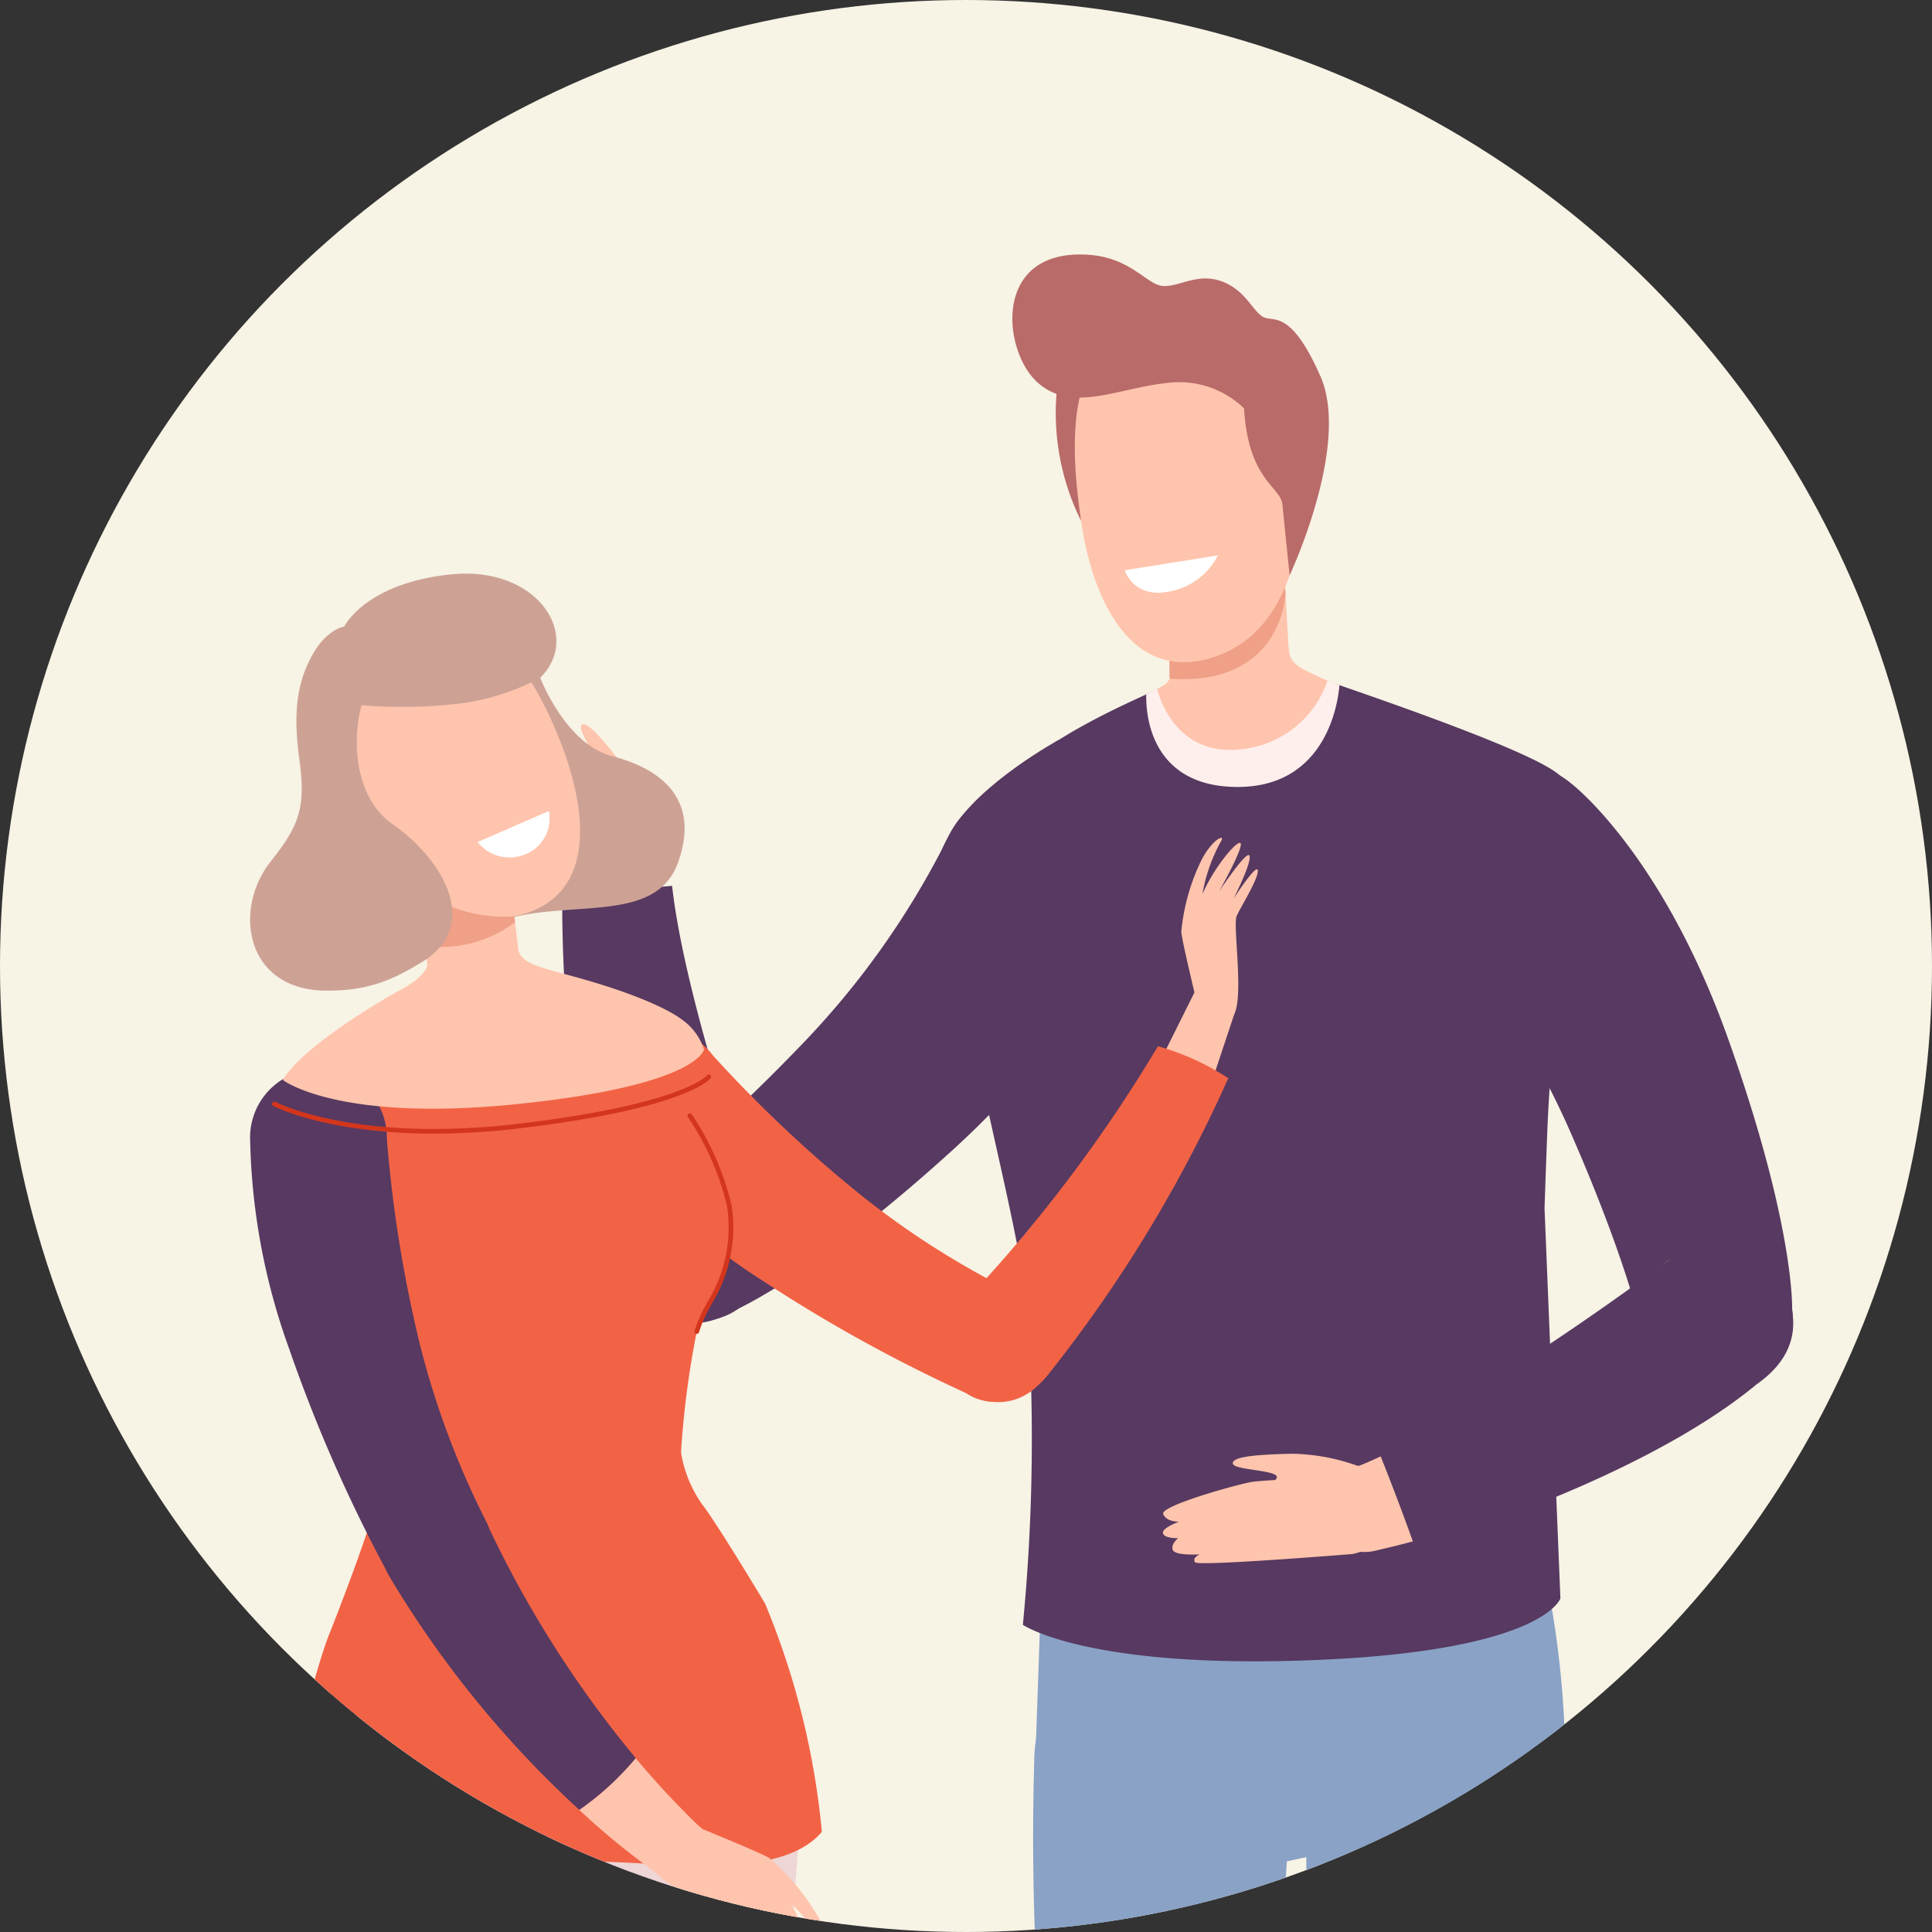 <svg xmlns="http://www.w3.org/2000/svg" xmlns:xlink="http://www.w3.org/1999/xlink" width="156" height="156" viewBox="0 0 156 156"><rect x="0" y="0" width="156" height="156" fill="#333333" stroke="none"/><defs><clipPath id="a"><circle cx="78" cy="78" r="78" transform="translate(232 3793)" fill="#f7f3e5"/></clipPath></defs><g transform="translate(-232 -3793)"><circle cx="78" cy="78" r="78" transform="translate(232 3793)" fill="#f7f3e5"/><g clip-path="url(#a)"><g transform="translate(-1003.68 2827.763)"><g transform="translate(1274.084 985.785)"><path d="M1769.685,1767.77a77.346,77.346,0,0,1,2.029,18.095,20.582,20.582,0,0,1-17.045,5.811l-10.385,2.285-15.48-5.892.583-16.737Z" transform="translate(-1683.728 -1663.123)" fill="#89a2c6"/><g transform="translate(45.018 110.667)"><path d="M1749.324,1823.523c-.217-6.149-5.061-10.969-10.819-10.766-5.584.2-9.978,5.047-10.039,10.949h0a214.4,214.4,0,0,0,3.61,45.815,7.221,7.221,0,1,0,14.436.024h0l2.786-44.718h0A12.034,12.034,0,0,0,1749.324,1823.523Z" transform="translate(-1728.377 -1812.751)" fill="#89a2c6"/></g><g transform="translate(48.714 160.876)"><g transform="translate(0 0.413)"><path d="M1762.9,2191.039c3.827-.177,7.074,2.243,7.491,6,.022.029.045.057.066.086.256,3.738,2.438,6.542,2.976,19.6s-3.711,33.654-3.711,33.654c.1,2.143-1.091,3.78-3.234,3.879a3.3,3.3,0,0,1-3.746-3.3l-6.642-51.888a7.283,7.283,0,0,1-.1-.9C1755.818,2194.189,1758.917,2191.223,1762.9,2191.039Z" transform="translate(-1755.995 -2191.03)" fill="#eed5d6"/></g><path d="M1761.21,2246.134,1756.1,2196.4a7.221,7.221,0,1,1,14.291-2.037c.022.029.045.057.066.086.256,3.738,2.438,6.542,2.977,19.6.437,10.614-.661,26.132-1.7,31.6Z" transform="translate(-1755.994 -2187.942)" fill="#89a2c6"/></g><g transform="translate(47.345 219.089)"><path d="M1746.334,2630.963c2.872-2.064,5.868-2.866,7.514-5.631-.122-1.546,1.325-2.295,3.469-2.38s3.512.322,3.515,1.842a5.572,5.572,0,0,1-.017.669h0s1.583,6.267-.164,6.337l-12.715.5S1744.412,2632.345,1746.334,2630.963Z" transform="translate(-1745.76 -2622.942)" fill="#eed5d6"/><g transform="translate(0 2.458)"><path d="M1760.652,2647.711l-12.715.5s-3.525.04-1.6-1.342c2.84-2.042,5.8-2.85,7.458-5.541h0s.543-.225,1.822.729,3.683.484,4.365.28c.5-.151.811-.325,1.009-.211C1761.345,2643.8,1762.02,2647.656,1760.652,2647.711Z" transform="translate(-1745.76 -2641.311)" fill="#573961"/></g></g><g transform="translate(53.73 215.652)"><path d="M1804.464,2597.626a.191.191,0,0,0-.087-.365l-10.713.358a.192.192,0,1,0,.013.383l10.713-.358A.183.183,0,0,0,1804.464,2597.626Z" transform="translate(-1793.479 -2597.261)" fill="#abc1dd"/></g><g transform="translate(67.066 110.667)"><path d="M1914.08,1823.523c-.217-6.149-5.061-10.969-10.819-10.766-5.584.2-9.978,5.047-10.039,10.949h0a214.412,214.412,0,0,0,3.61,45.815,7.221,7.221,0,1,0,14.435.024h0l2.786-44.718h0A12,12,0,0,0,1914.08,1823.523Z" transform="translate(-1893.133 -1812.751)" fill="#89a2c6"/></g><g transform="translate(70.762 160.876)"><g transform="translate(0 0.413)"><path d="M1927.658,2191.039c3.827-.177,7.074,2.243,7.491,6,.022.029.045.057.066.086.256,3.738,2.438,6.542,2.977,19.6s-3.711,33.654-3.711,33.654c.1,2.143-1.091,3.78-3.234,3.879a3.3,3.3,0,0,1-3.746-3.3l-6.642-51.888a7.236,7.236,0,0,1-.1-.9C1920.574,2194.189,1923.674,2191.223,1927.658,2191.039Z" transform="translate(-1920.75 -2191.03)" fill="#eed5d6"/></g><path d="M1925.966,2246.134l-5.108-49.736a7.221,7.221,0,1,1,14.291-2.037c.022.029.045.057.066.086.256,3.738,2.438,6.542,2.976,19.6.437,10.614-.661,26.132-1.7,31.6Z" transform="translate(-1920.75 -2187.942)" fill="#89a2c6"/></g><g transform="translate(69.393 219.089)"><path d="M1911.09,2630.963c2.872-2.064,5.868-2.866,7.514-5.631-.122-1.546,1.325-2.295,3.469-2.38s3.512.322,3.515,1.842a5.572,5.572,0,0,1-.017.669h0s1.583,6.267-.164,6.337l-12.715.5S1909.167,2632.345,1911.09,2630.963Z" transform="translate(-1910.516 -2622.942)" fill="#eed5d6"/><g transform="translate(0 2.458)"><path d="M1925.407,2647.711l-12.715.5s-3.525.04-1.6-1.342c2.84-2.042,5.8-2.85,7.458-5.541h0s.543-.225,1.822.729,3.683.484,4.365.28c.5-.151.811-.325,1.009-.211C1926.1,2643.8,1926.776,2647.656,1925.407,2647.711Z" transform="translate(-1910.516 -2641.311)" fill="#573961"/></g></g><g transform="translate(75.779 215.652)"><path d="M1969.22,2597.626a.191.191,0,0,0-.087-.365l-10.713.358a.192.192,0,1,0,.013.383l10.713-.358A.184.184,0,0,0,1969.22,2597.626Z" transform="translate(-1958.235 -2597.261)" fill="#abc1dd"/></g><g transform="translate(55.575 19.568)"><path d="M1811.793,1132.015a4.814,4.814,0,0,0-4.523,5.088l.63,10.732h.015a4.813,4.813,0,0,0,9.576-.921l-.61-10.375A4.814,4.814,0,0,0,1811.793,1132.015Z" transform="translate(-1807.261 -1132.007)" fill="#ffc4ad"/></g><g transform="translate(38.944 33.618)"><path d="M1731.269,1245.194c-2.538-1.859-13.324-5.6-17.487-7.039a21.008,21.008,0,0,0-8.094-1.12h0a21,21,0,0,0-7.487,1.862c-4.885,2.229-13.332,6.26-14.768,12.577-2.039,8.972,3.426,24.567,5.124,36.487a155.581,155.581,0,0,1-.329,26.069s5.21,3.6,23.64,2.842,19.763-4.974,19.763-4.974l-1.281-31.5h0c.061-1.817.13-3.777.21-5.9C1731.242,1256.592,1735.256,1248.115,1731.269,1245.194Z" transform="translate(-1682.984 -1236.999)" fill="#573961"/></g><g transform="translate(11.155 42.653)"><path d="M1504.388,1306.283a7.794,7.794,0,0,1,12.395,8.326h0s-2.33,8.879-14.176,19.636-18.086,13.125-18.086,13.125h0a6.14,6.14,0,0,1-6.34-10.513h0s4.44-3,12.348-11.229a67.224,67.224,0,0,0,11.732-16.591h0A7.765,7.765,0,0,1,1504.388,1306.283Z" transform="translate(-1475.33 -1304.51)" fill="#573961"/></g><g transform="translate(0 35.822)"><path d="M1404.013,1259.083a16.467,16.467,0,0,1,2.456,5.387,3.6,3.6,0,0,1-1.376,4.077c-2.273,1.666-4.778-.737-4.778-.737s-8.149-9.441-8.042-9.877.726-.093.726-.093-1.24-1.5-.992-1.945,1.032-.238,1.032-.238-.685-.875-.4-1.223,1.526.495,1.526.495-.636-.8-.258-1.4,5.391,3.347,6.272,4.195c.263.253.741.813,1.282,1.473h0c1.254.3-1.337-3.079-.948-3.538S1402.293,1256.825,1404.013,1259.083Z" transform="translate(-1391.974 -1253.465)" fill="#ffc4ad"/></g><g transform="translate(6.994 45.059)"><g transform="translate(0.426)"><path d="M1454.608,1326.652s.846,11.793,8.131,27.822h0a6.141,6.141,0,1,1-11.269,4.773h0s-5.228-14.091-3.8-33.39a3.5,3.5,0,1,1,6.942.8Z" transform="translate(-1447.42 -1322.494)" fill="#ffc4ad"/></g><g transform="translate(0 5.921)"><path d="M1460.364,1393.681s-6.146-16.979-7.255-26.94c-4.83.424-8.863.575-8.863.575s-.387,18.573,4.467,30.257c1.964,6.078,7.449,4.511,9.018,3.751A5.806,5.806,0,0,0,1460.364,1393.681Z" transform="translate(-1444.239 -1366.741)" fill="#573961"/></g></g><g transform="translate(75.695 40.919)"><path d="M1957.944,1301.606a7.794,7.794,0,0,1,12.455-8.235h0s7.3,5.568,12.666,20.642,5.152,21.745,5.152,21.745h0a6.14,6.14,0,0,1-12.144,1.8h0s-1.056-5.251-5.61-15.719a67.233,67.233,0,0,0-10.8-17.214h0A7.763,7.763,0,0,1,1957.944,1301.606Z" transform="translate(-1957.61 -1291.559)" fill="#573961"/></g><g transform="translate(68.255 79.712)"><g transform="translate(0 0.349)"><path d="M1905.135,1601.783s11.024-4.274,24.2-15.947h0a6.141,6.141,0,1,1,7.873,9.369h0s-11.933,9.138-30.8,13.446a3.5,3.5,0,1,1-1.28-6.869Z" transform="translate(-1902.018 -1584.048)" fill="#ffc4ad"/></g><g transform="translate(4.433)"><path d="M1958.766,1582.958s-14.423,10.864-23.619,14.85c1.825,4.493,3.154,8.3,3.154,8.3s17.867-5.088,27.609-13.161c5.233-3.663,2.123-8.446.936-9.723A5.806,5.806,0,0,0,1958.766,1582.958Z" transform="translate(-1935.147 -1581.443)" fill="#573961"/></g></g><g transform="translate(55.495 96.833)"><path d="M1817.151,1709.378a16.462,16.462,0,0,1,5.788,1.186,3.568,3.568,0,0,1,2.464,3.5c-.007,2.8-3.423,3.409-3.423,3.409s-12.421,1.012-12.709.671.356-.638.356-.638-1.939.119-2.153-.343.42-.97.42-.97-1.11.038-1.222-.394,1.3-.936,1.3-.936-1.022.04-1.281-.616,5.886-2.371,7.09-2.581c.359-.063,1.093-.119,1.944-.166h0c.982-.834-3.269-.731-3.408-1.314S1814.316,1709.436,1817.151,1709.378Z" transform="translate(-1806.667 -1709.376)" fill="#ffc4ad"/></g><g transform="translate(54.161 31.747)"><path d="M1796.695,1226.789s.037,7.063,7.5,6.756,8.081-7.5,8.081-7.5a22.291,22.291,0,0,1-2.146-.9c-1.465-.676-1.889-1.074-1.951-2.131-1.74.669-9.526,2.035-9.526,2.035a1.163,1.163,0,0,1-.714,1.1C1797.14,1226.585,1796.695,1226.789,1796.695,1226.789Z" transform="translate(-1796.695 -1223.02)" fill="#ffc4ad"/></g><g transform="translate(32.305 39.17)"><path d="M1648.2,1278.49s-6.386,3.469-8.682,7.333-3.109,10.425-6.145,16.652C1643.379,1292.879,1648.2,1278.49,1648.2,1278.49Z" transform="translate(-1633.378 -1278.49)" fill="#573961"/></g><g transform="translate(54.152 34.403)"><path d="M1796.64,1243.976s-.556,7.453,7.333,7.479,8.248-8.221,8.248-8.221l-.957-.371a8.194,8.194,0,0,1-6.973,5.545c-5.605.652-6.774-4.873-6.774-4.873Z" transform="translate(-1796.631 -1242.862)" fill="#feefec"/></g><g transform="translate(46.845 8.633)"><path d="M1742.471,1050.3a19.561,19.561,0,0,0,1.592,12.86c3.354-7.394,2.754-12.576,2.754-12.576Z" transform="translate(-1742.024 -1050.296)" fill="#b96b69"/></g><g transform="translate(55.946 26.121)"><path d="M1810.033,1185.69a9.726,9.726,0,0,0,5.442-1.245,12.589,12.589,0,0,0,3.926-3.469l.077,1.3s-.251,7.485-9.364,6.828C1810.125,1187.557,1810.033,1185.69,1810.033,1185.69Z" transform="translate(-1810.033 -1180.976)" fill="#efa087"/></g><g transform="translate(48.382 4.99)"><path d="M1771.742,1039.538s-.26,8.728-6.837,11-9.891-4.1-10.89-10.958-.872-13.133,3.835-15.388,10.606-1.231,12.684,4.38A23.976,23.976,0,0,1,1771.742,1039.538Z" transform="translate(-1753.513 -1023.075)" fill="#ffc4ad"/></g><g transform="translate(52.416 24.295)"><path d="M1783.659,1168.537l7.521-1.2a5.514,5.514,0,0,1-3.918,2.919C1784.341,1170.843,1783.659,1168.537,1783.659,1168.537Z" transform="translate(-1783.659 -1167.335)" fill="#fff"/></g><g transform="translate(43.34 0)"><path d="M1734.545,998.214a7.526,7.526,0,0,0-6.216-2.054c-4.02.416-7.772,2.5-10.55-.128s-3.513-10.771,4.246-10.22c3.449.245,4.692,2.475,6.014,2.521s2.751-1.072,4.668-.39,2.49,2.34,3.331,2.859,2.211-.764,4.672,4.813-2.485,16.071-2.485,16.071-.438-4.25-.583-5.712S1734.891,1004.054,1734.545,998.214Z" transform="translate(-1715.837 -985.785)" fill="#b96b69"/></g></g><g transform="translate(1255.871 1011.547)"><path d="M1805.216,1436.55l2.741-5.5,3.319,1.444-2.121,6.379Z" transform="translate(-1731.701 -1397.227)" fill="#ffc4ad"/><path d="M1328.323,1768.714a90.929,90.929,0,0,1,6.483,20.191c-8.225,8.254-21.1,11.3-21.1,11.3l-18.073-8.523a66.456,66.456,0,0,1,2.6-17.024A209.27,209.27,0,0,1,1328.323,1768.714Z" transform="translate(-1290.309 -1689.702)" fill="#573961"/><g transform="translate(0 0)"><path d="M1279.3,1186.711s2.04,5.352,5.782,6.319,7.22,3.314,5.362,8.561-9.219,2.8-14.814,4.9-7.269,5.6-13.747,5.479-7.362-6.648-4.348-10.422c2.419-3.03,2.832-4.47,2.307-8.319s-.135-6.177,1.032-8.318,2.6-2.337,2.6-2.337,1.711-3.525,8.664-4.217S1282.734,1183.328,1279.3,1186.711Z" transform="translate(-1255.871 -1178.294)" fill="#cda295"/></g><g transform="translate(23.893 89.208)"><path d="M1454.816,1857.972a11.586,11.586,0,0,0,.2-2.14c.007-6.026-4.6-10.917-10.289-10.923s-10.307,4.873-10.314,10.9c0,.221.007.44.02.658h0c-.26,28.941,4.857,44.528,4.857,44.528h0c-.009.145-.016.29-.016.437a6.133,6.133,0,1,0,12.252.556h0Z" transform="translate(-1434.415 -1844.909)" fill="#eed5d6"/></g><g transform="translate(27.449 36.719)"><path d="M1468.843,1453.2a5.522,5.522,0,0,0-6.757,8.31,52.546,52.546,0,0,0,12.968,11.637,122.642,122.642,0,0,0,16.983,9.3,4.492,4.492,0,0,0,3.8-8.142,68.415,68.415,0,0,1-12.761-7.984,105.552,105.552,0,0,1-12.144-11.424h0A5.5,5.5,0,0,0,1468.843,1453.2Z" transform="translate(-1460.986 -1452.682)" fill="#f26346"/></g><g transform="translate(6.409 2.759)"><path d="M1308.084,1218.309s4.039,6.885,10.6,5.524,6.084-8.133,3.7-14.182-6.6-12.2-13.01-10.432S1301.4,1208.657,1308.084,1218.309Z" transform="translate(-1303.764 -1198.911)" fill="#ffc4ad"/></g><g transform="translate(13.464 20.484)"><path d="M1359.767,1331.391a3.72,3.72,0,0,0-3.256,4.133l1.048,8.827a3.72,3.72,0,1,0,7.388-.877l-1.048-8.827A3.72,3.72,0,0,0,1359.767,1331.391Z" transform="translate(-1356.485 -1331.365)" fill="#ffc4ad"/></g><g transform="translate(3.652 31.661)"><path d="M1299.621,1414.886a15.192,15.192,0,0,0-7.969,2.271c-3.012,1.842-7.979,4.992-8.394,5.984-.6,1.432,1.642,12.345,4.916,19s5.369,11.844,5.505,14.489,1.946,6.926,11.8,6.23,8.786-5.38,8.8-8.222a73.412,73.412,0,0,1,1.382-10.614c.359-1.462,3.622-4.866,2.231-9.611s-2.526-5.833-3.1-8.2-1.115-5.911-1.961-7.053-8.442-3.848-11.915-4.205C1300.484,1414.908,1300.05,1414.888,1299.621,1414.886Z" transform="translate(-1283.161 -1414.886)" fill="#f26346"/></g><g transform="translate(24.854 139.885)"><g transform="translate(1.136 0.88)"><path d="M1465.087,2235.984c.3-3.376-2.386-5.478-5.762-5.782-3.238-.292-5.547,1.8-6.046,4.97l-.367-.7a72.685,72.685,0,0,0-2.195,29.808,174.17,174.17,0,0,1,1.388,17.561,3.02,3.02,0,1,0,6.016.542c1.677-18.879,6.4-43.326,6.862-45.7q.014-.068.027-.137l.01-.052h0C1465.048,2236.324,1465.072,2236.156,1465.087,2235.984Z" transform="translate(-1450.083 -2230.175)" fill="#ffc4ad"/></g><path d="M1452.17,2223.624a6.137,6.137,0,0,0-6.612,5.152h0c-2.769,9.956-4.134,15.274-3.949,28.987.058,4.293.048,8.932.251,11.77l10.563.7c2.015-17.552,4.794-37.142,5.205-39.251q.014-.068.027-.137l.01-.052h0c.029-.167.053-.335.069-.507A6.138,6.138,0,0,0,1452.17,2223.624Z" transform="translate(-1441.591 -2223.599)" fill="#eed5d6"/><g transform="translate(0.138 43.084)"><path d="M1442.754,2548.4l10.563.7.339-2.916-11.032-.636Z" transform="translate(-1442.625 -2545.548)" fill="#ddbabd"/></g></g><g transform="translate(27.08 190.303)"><g transform="translate(0)"><path d="M1473.462,2610.391c-.786-1.452-7.388-2.308-8.313-6.932a3.02,3.02,0,1,0-6.038-.176,18.148,18.148,0,0,1-.448,3.008c-.392,1.686-1.223,4.691,1.433,4.769l9.794.285S1474.249,2611.843,1473.462,2610.391Z" transform="translate(-1458.225 -2600.35)" fill="#ffc4ad"/></g><g transform="translate(0 4.75)"><path d="M1473.462,2641.136c-.683-1.26-5.748-2.072-7.677-5.291-.49.193-1.2.572-1.079,1.116.18.82,1.386,1.32.855,1.6-.49.254-3.916.2-6.907-1.481-.4,1.693-1.193,4.653,1.442,4.729l9.794.285S1474.248,2642.588,1473.462,2641.136Z" transform="translate(-1458.225 -2635.846)" fill="#f26346"/></g></g><g transform="translate(5.354 89.208)"><path d="M1316.28,1857.972a11.6,11.6,0,0,0,.2-2.14c.007-6.026-4.6-10.917-10.289-10.923s-10.307,4.873-10.314,10.9c0,.221.007.44.02.658h0c-.26,28.941,4.857,44.528,4.857,44.528h0c-.009.145-.016.29-.016.437a6.133,6.133,0,1,0,12.252.556h0Z" transform="translate(-1295.879 -1844.909)" fill="#eed5d6"/></g><g transform="translate(6.314 139.885)"><g transform="translate(1.136 0.88)"><path d="M1326.551,2235.984c.3-3.376-2.386-5.478-5.762-5.782-3.238-.292-5.547,1.8-6.046,4.97l-.367-.7a72.683,72.683,0,0,0-2.195,29.808,174.215,174.215,0,0,1,1.388,17.561,3.02,3.02,0,1,0,6.016.542c1.677-18.879,6.4-43.326,6.862-45.7q.014-.068.027-.137l.01-.052h0C1326.512,2236.324,1326.536,2236.156,1326.551,2235.984Z" transform="translate(-1311.547 -2230.175)" fill="#ffc4ad"/></g><path d="M1313.634,2223.624a6.137,6.137,0,0,0-6.612,5.152h0c-2.769,9.956-4.134,15.274-3.949,28.987.058,4.293.048,8.932.251,11.77l10.563.7c2.015-17.552,4.794-37.142,5.205-39.251q.014-.068.027-.137l.01-.052h0c.029-.167.053-.335.069-.507A6.138,6.138,0,0,0,1313.634,2223.624Z" transform="translate(-1303.055 -2223.599)" fill="#eed5d6"/><g transform="translate(0.138 43.084)"><path d="M1304.218,2548.4l10.563.7.34-2.916-11.032-.636Z" transform="translate(-1304.089 -2545.548)" fill="#ddbabd"/></g></g><g transform="translate(8.54 190.303)"><g transform="translate(0)"><path d="M1334.926,2610.391c-.787-1.452-7.388-2.308-8.313-6.932a3.02,3.02,0,1,0-6.038-.176,18.148,18.148,0,0,1-.448,3.008c-.392,1.686-1.223,4.691,1.433,4.769l9.794.285S1335.713,2611.843,1334.926,2610.391Z" transform="translate(-1319.689 -2600.35)" fill="#ffc4ad"/></g><g transform="translate(0 4.75)"><path d="M1334.926,2641.136c-.683-1.26-5.748-2.072-7.677-5.291-.49.193-1.2.572-1.079,1.116.18.82,1.386,1.32.855,1.6-.49.254-3.916.2-6.907-1.481-.4,1.693-1.193,4.653,1.442,4.729l9.794.285S1335.712,2642.588,1334.926,2641.136Z" transform="translate(-1319.689 -2635.846)" fill="#f26346"/></g></g><g transform="translate(56.072 38.167)"><path d="M1676.839,1483.781a6.05,6.05,0,0,0-.6.614c-1.854,2.2-1.818,5.286.081,6.883s4.941,1.1,6.795-1.1h0c.065-.077.127-.156.187-.235a111.171,111.171,0,0,0,14.491-23.864,20.5,20.5,0,0,0-5.68-2.581A118.385,118.385,0,0,1,1676.839,1483.781Z" transform="translate(-1674.877 -1463.497)" fill="#f26346"/></g><g transform="translate(13.586 25.443)"><path d="M1357.39,1368.418a11.776,11.776,0,0,0,7.745,2.238l.068.462a9.778,9.778,0,0,1-7.266,1.912Z" transform="translate(-1357.39 -1368.418)" fill="#efa087"/></g><g transform="translate(18.373 19.178)"><path d="M1393.162,1324.108l5.751-2.506a3.1,3.1,0,0,1-1.95,3.515A3.3,3.3,0,0,1,1393.162,1324.108Z" transform="translate(-1393.162 -1321.602)" fill="#fff"/></g><g transform="translate(5.253 1.534)"><path d="M1298.562,1200.531s-.809,5.429,2.888,7.988,7.065,7.765,2.679,10.831a18.671,18.671,0,0,1-8.432-10.448c0-.2-.575-10.976-.575-10.976a10.251,10.251,0,0,1,8.854-8.017c7.708-1.121,9.006,4.358,9.006,4.358l.313,2.373a18.62,18.62,0,0,1-6.469,2.077,38.865,38.865,0,0,1-7.949.136A9.135,9.135,0,0,0,1298.562,1200.531Z" transform="translate(-1295.122 -1189.757)" fill="#cda295"/></g><g transform="translate(6.47 65.053)"><path d="M1332.537,1670.274a10.1,10.1,0,0,0,1.645,4.142c1.289,1.651,5.146,8.1,5.146,8.1a34.444,34.444,0,0,1-14.352,4.921c-8.138.77-20.756-2.625-20.756-2.625s3.45-8.659,4.251-12.335a55.271,55.271,0,0,0,.8-8.057C1309.347,1664.582,1332.537,1670.274,1332.537,1670.274Z" transform="translate(-1304.22 -1664.412)" fill="#f26346"/></g><g transform="translate(75.185 21.346)"><path d="M1819.563,1353.555s-1.767-7.134-1.86-8.16a16.712,16.712,0,0,1,1.659-5.86c.823-1.545,1.761-2.022,1.614-1.572a13.3,13.3,0,0,0-1.562,4.362c1.073-2.424,3.084-4.659,3.1-4.008s-1.756,3.806-1.756,3.806,2.306-3.48,2.46-2.861-1.3,3.452-1.3,3.452,1.924-2.964,1.967-2.275-1.417,2.988-1.711,3.674.448,5.485-.039,7.483A2.634,2.634,0,0,1,1819.563,1353.555Z" transform="translate(-1817.697 -1337.801)" fill="#ffc4ad"/></g><g transform="translate(35.327 43.597)"><path d="M1520.6,1521.872a.182.182,0,0,1-.043,0,.188.188,0,0,1-.145-.222,10.268,10.268,0,0,1,.919-2.113l.135-.258a11.408,11.408,0,0,0,1.57-7.725,21.971,21.971,0,0,0-3.144-7.175.189.189,0,1,1,.309-.216,22.4,22.4,0,0,1,3.205,7.32,11.741,11.741,0,0,1-1.606,7.97l-.134.257a10.469,10.469,0,0,0-.885,2.018A.189.189,0,0,1,1520.6,1521.872Z" transform="translate(-1519.853 -1504.077)" fill="#d3361c"/></g><path d="M1309.306,1799.674a63.332,63.332,0,0,1,4.593,18.449c-3.829,4.516-15.019,1.916-21.262,2.463s-12.881,2.841-23.077.257c2.737-14.559,4.638-18.874,4.638-18.874Z" transform="translate(-1267.728 -1716.519)" fill="#f26346"/><g transform="translate(10.633 74.224)"><g transform="translate(15.951 21.425)"><path d="M1460.789,1902.34h0a2.562,2.562,0,1,0,3.263-3.94l0,0a70.282,70.282,0,0,1-4.976-5.364,23.137,23.137,0,0,1-4.553,4.179A60.843,60.843,0,0,0,1460.789,1902.34Z" transform="translate(-1454.525 -1893.033)" fill="#ffc4ad"/></g><path d="M1344.054,1735.922a4.543,4.543,0,0,0-.3-.672,4.492,4.492,0,0,0-7.857,4.357h0c.042.076.086.15.132.222a83.628,83.628,0,0,0,15.254,18.71,23.14,23.14,0,0,0,4.553-4.179A87.988,87.988,0,0,1,1344.054,1735.922Z" transform="translate(-1335.33 -1732.936)" fill="#573961"/></g><g transform="translate(0 40.02)"><path d="M1266.3,1480.337a5.522,5.522,0,0,0-10.427,2.448,52.541,52.541,0,0,0,3.153,17.137,122.67,122.67,0,0,0,7.761,17.739,4.492,4.492,0,1,0,7.982-4.123,68.417,68.417,0,0,1-5.222-14.118,105.56,105.56,0,0,1-2.631-16.464h0A5.5,5.5,0,0,0,1266.3,1480.337Z" transform="translate(-1255.871 -1477.349)" fill="#573961"/></g><g transform="translate(2.64 30.498)"><path d="M1275.6,1416.585s4.408,3.453,19.011,1.941,15-4.407,15-4.407a4.727,4.727,0,0,0-1.7-2.348c-1.372-1.051-4.337-2.246-7.771-3.24s-5.1-1.188-5.5-2.338c-3.658.625-7.37,1.029-7.37,1.029s.124.84-2.09,2.049S1277.174,1413.982,1275.6,1416.585Z" transform="translate(-1275.597 -1406.194)" fill="#ffc4ad"/></g><g transform="translate(1.765 40.429)"><path d="M1283.036,1485.189c-9.3.16-13.825-2.2-13.878-2.227a.189.189,0,0,1,.178-.332c.063.033,6.448,3.349,19.72,1.759s15.127-3.89,15.145-3.913a.189.189,0,0,1,.3.226c-.074.1-1.975,2.452-15.4,4.062A59.5,59.5,0,0,1,1283.036,1485.189Z" transform="translate(-1269.058 -1480.4)" fill="#d3361c"/></g><g transform="translate(32.219 99.97)"><path d="M1497.482,1925.329s7.849,3.15,8.869,3.753a19.232,19.232,0,0,1,4.354,5.49c.889,1.808.7,3,.382,2.565s-1.3-2.956-3.021-4.393c1.541,2.633,2.274,6.013,1.655,5.592s-2.372-4.2-2.372-4.2,1.7,4.494,1.016,4.221-2.347-3.537-2.347-3.537,1.473,3.791.8,3.367-1.836-3.332-2.279-4.069-5.744-2.007-7.282-3.805S1497.482,1925.329,1497.482,1925.329Z" transform="translate(-1496.629 -1925.329)" fill="#ffc4ad"/></g></g></g></g></g></svg>
